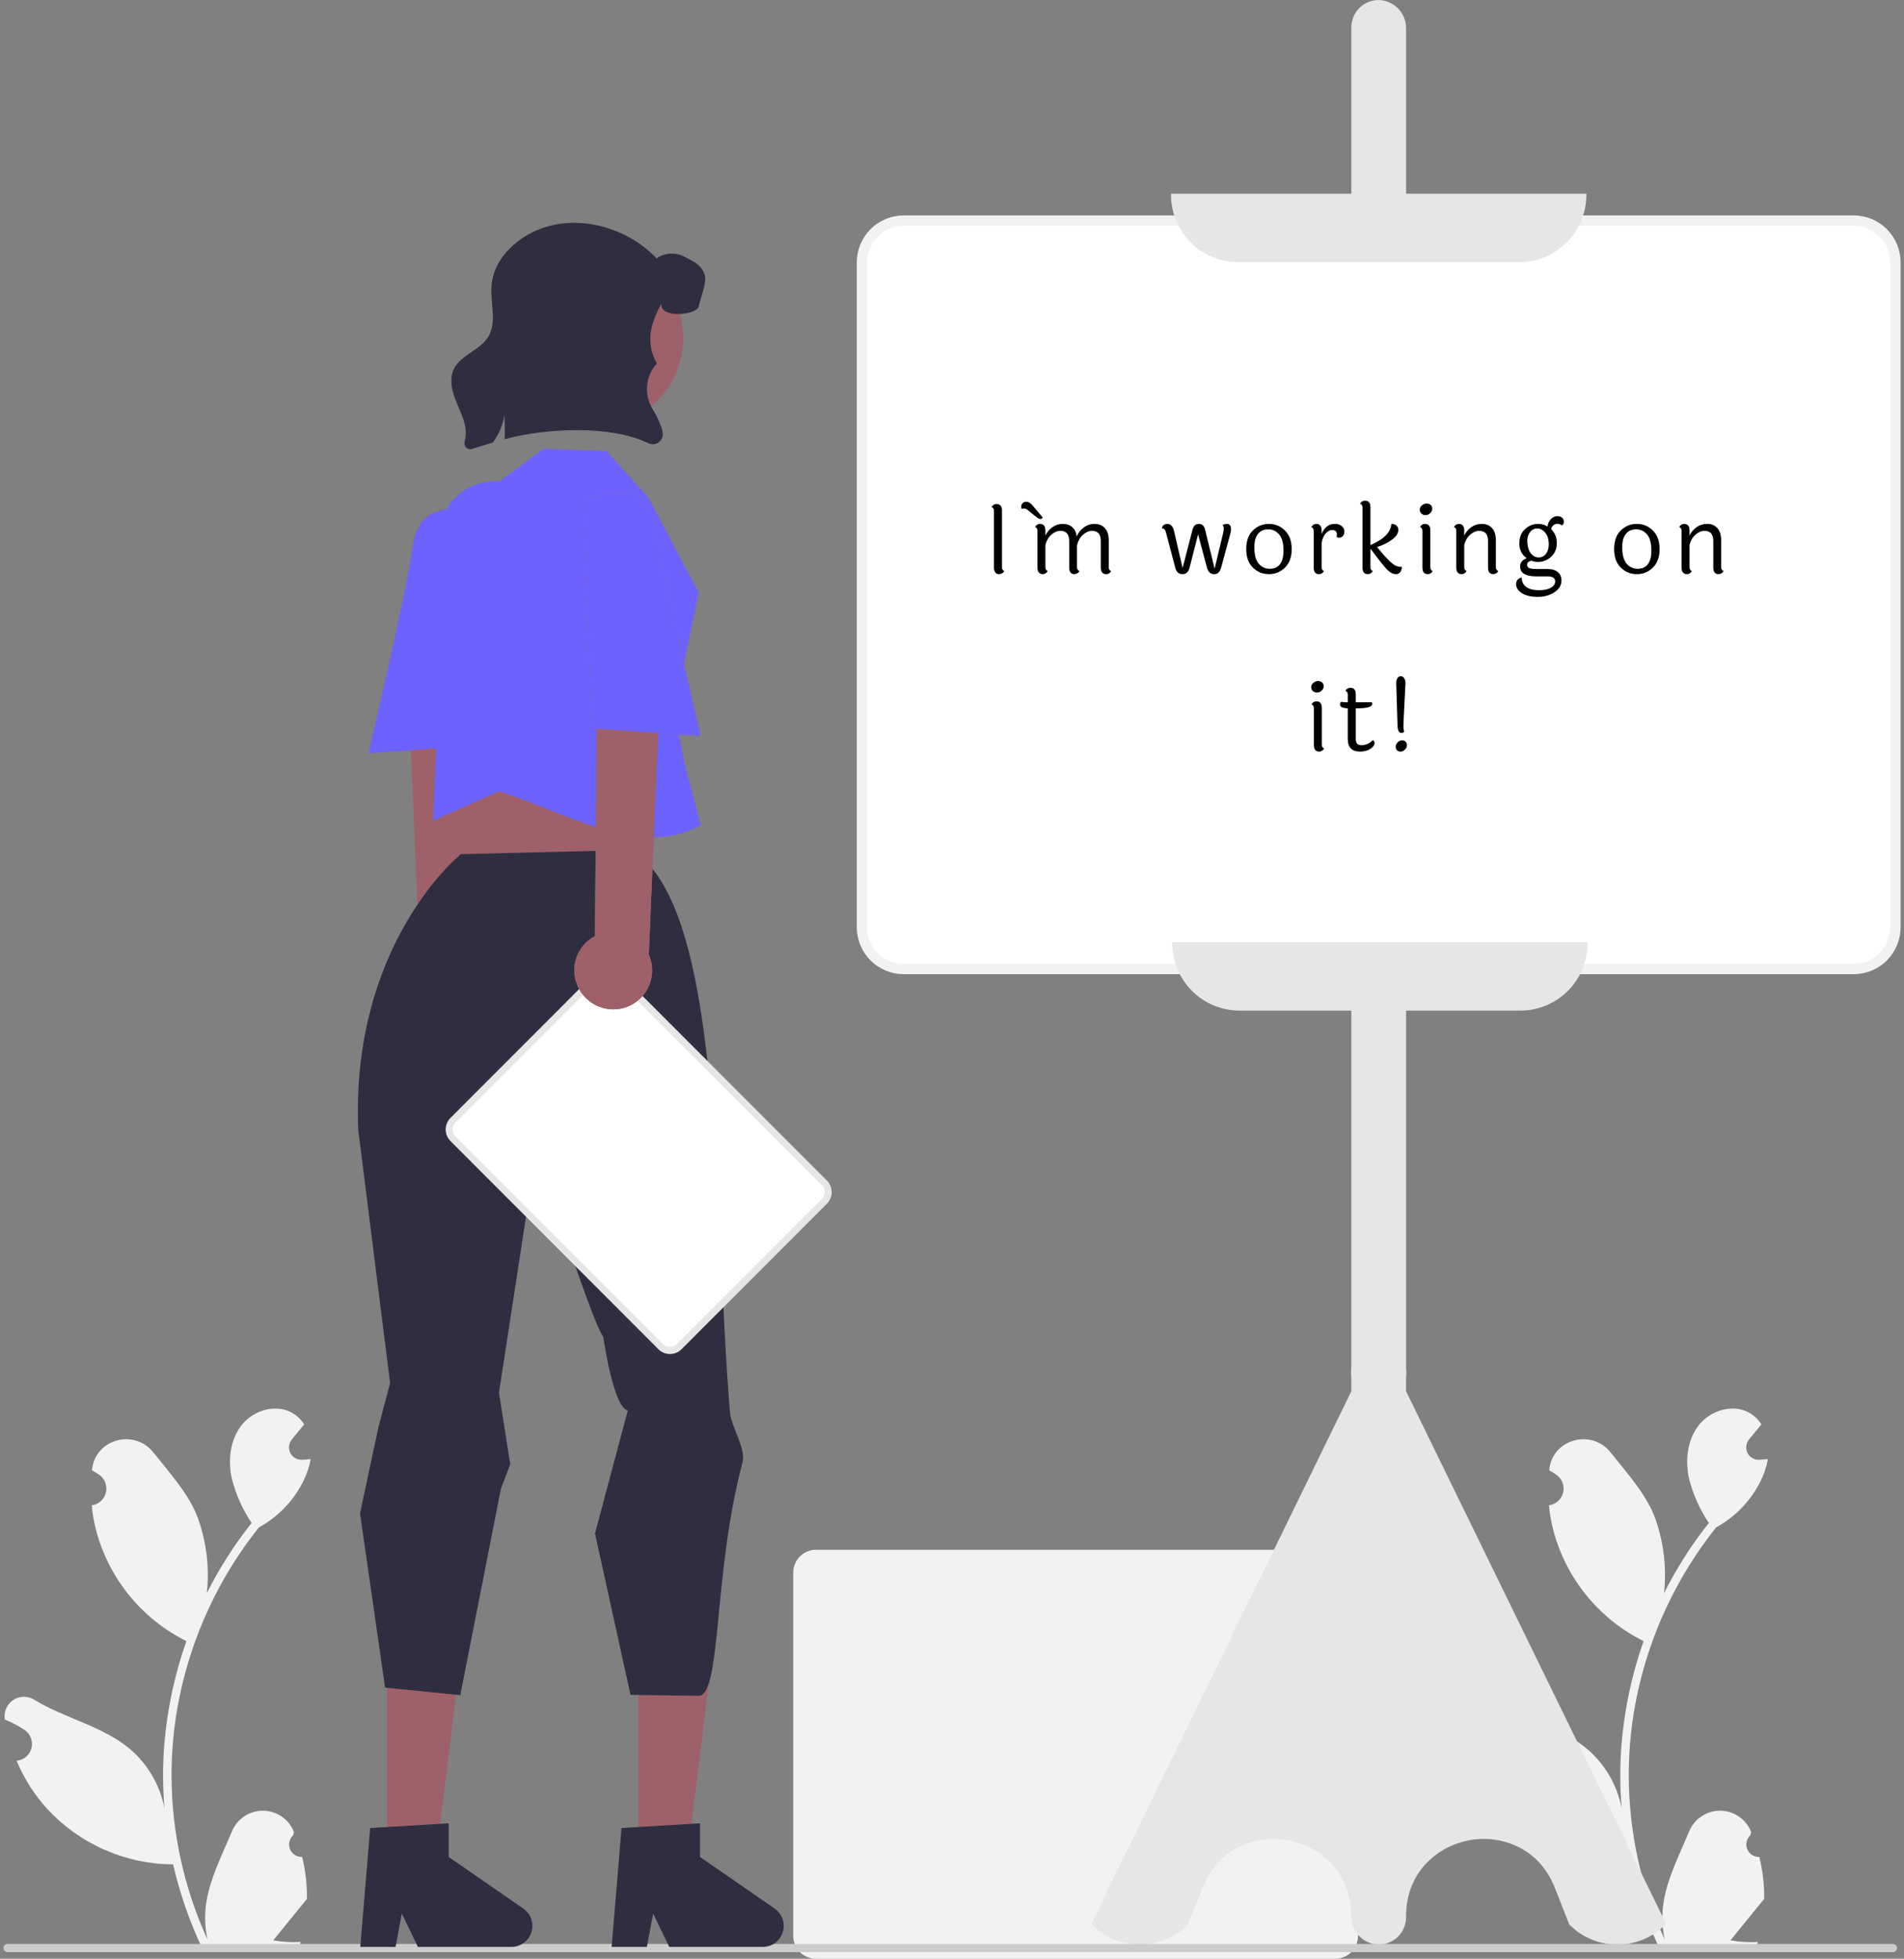 <svg width="279" height="287" viewBox="0 0 279 287" fill="none" xmlns="http://www.w3.org/2000/svg">
<rect x="0" y="0" width="279" height="287" fill="#808080" stroke="none"/>
<g clip-path="url(#clip0_112_300)">
<path d="M195.657 287H119.571C118.686 286.999 117.839 286.647 117.213 286.021C116.588 285.395 116.236 284.546 116.235 283.661V230.413C116.236 229.528 116.588 228.679 117.213 228.053C117.838 227.427 118.686 227.075 119.571 227.074H195.657C196.542 227.075 197.39 227.427 198.015 228.053C198.641 228.679 198.992 229.528 198.993 230.413V283.661C198.992 284.546 198.641 285.395 198.015 286.021C197.39 286.647 196.542 286.999 195.657 287Z" fill="#F2F2F2"/>
<path d="M71.317 148.196C71.827 147.542 72.188 146.785 72.374 145.977C72.56 145.168 72.567 144.329 72.394 143.518C72.221 142.707 71.872 141.944 71.373 141.283C70.873 140.621 70.235 140.077 69.502 139.689L69.023 88.749L59.511 93.118L61.603 142.385C61.034 143.659 60.951 145.099 61.371 146.43C61.791 147.762 62.684 148.893 63.882 149.609C65.079 150.325 66.497 150.577 67.868 150.317C69.238 150.056 70.465 149.301 71.317 148.196Z" fill="#9E616A"/>
<path d="M71.061 75.852C71.061 75.852 61.808 71.359 60.529 79.835C59.249 88.312 53.986 110.372 53.986 110.372L69.957 109.241L71.061 75.852Z" fill="#9E616A"/>
<path d="M71.317 148.196C71.827 147.542 72.188 146.785 72.374 145.977C72.56 145.168 72.567 144.329 72.394 143.518C72.221 142.707 71.872 141.944 71.373 141.283C70.873 140.621 70.235 140.077 69.502 139.689L69.023 88.749L59.511 93.118L61.603 142.385C61.034 143.659 60.951 145.099 61.371 146.43C61.791 147.762 62.684 148.893 63.882 149.609C65.079 150.325 66.497 150.577 67.868 150.317C69.238 150.056 70.465 149.301 71.317 148.196Z" fill="#9E616A"/>
<path d="M71.061 75.852C71.061 75.852 61.808 71.359 60.529 79.835C59.249 88.312 53.986 110.372 53.986 110.372L69.957 109.241L71.061 75.852Z" fill="#6C63FF"/>
<path d="M44.27 272.08C43.897 272.098 43.527 271.999 43.211 271.799C42.895 271.599 42.648 271.306 42.504 270.961C42.359 270.615 42.325 270.234 42.404 269.868C42.484 269.502 42.674 269.17 42.948 268.916C42.994 268.733 43.027 268.602 43.073 268.419C43.057 268.379 43.04 268.339 43.023 268.299C42.647 267.409 42.017 266.651 41.211 266.118C40.405 265.586 39.46 265.304 38.495 265.308C37.529 265.311 36.587 265.6 35.785 266.139C34.983 266.677 34.358 267.44 33.988 268.333C32.511 271.895 30.629 275.464 30.166 279.231C29.962 280.896 30.048 282.584 30.42 284.219C26.949 276.641 25.147 268.404 25.136 260.067C25.135 257.975 25.251 255.884 25.483 253.805C25.675 252.101 25.942 250.408 26.283 248.728C28.143 239.612 32.137 231.067 37.937 223.796C40.744 222.263 43.015 219.905 44.442 217.041C44.959 216.011 45.324 214.912 45.527 213.778C45.21 213.819 44.888 213.845 44.572 213.866C44.473 213.871 44.369 213.876 44.271 213.882L44.233 213.883C43.885 213.899 43.54 213.814 43.239 213.637C42.939 213.461 42.696 213.202 42.539 212.891C42.382 212.579 42.318 212.229 42.356 211.882C42.393 211.536 42.53 211.207 42.749 210.936C42.886 210.768 43.023 210.6 43.16 210.431C43.367 210.171 43.58 209.917 43.788 209.657C43.812 209.632 43.834 209.606 43.855 209.579C44.094 209.283 44.333 208.992 44.572 208.696C44.136 208.019 43.55 207.451 42.859 207.038C40.465 205.635 37.164 206.607 35.435 208.774C33.701 210.941 33.374 213.98 33.976 216.688C34.568 218.991 35.548 221.177 36.873 223.152C36.743 223.318 36.608 223.479 36.478 223.646C34.106 226.699 32.038 229.978 30.305 233.436C30.726 229.562 30.223 225.644 28.837 222.004C27.432 218.611 24.798 215.753 22.479 212.82C19.693 209.297 13.981 210.834 13.49 215.3C13.485 215.344 13.48 215.387 13.476 215.43C13.82 215.625 14.158 215.831 14.488 216.05C14.902 216.327 15.223 216.723 15.409 217.186C15.595 217.649 15.636 218.157 15.529 218.644C15.421 219.132 15.168 219.575 14.805 219.916C14.441 220.257 13.983 220.48 13.49 220.556L13.44 220.564C13.562 221.807 13.779 223.039 14.088 224.248C14.985 227.626 16.568 230.782 18.74 233.518C20.911 236.254 23.624 238.512 26.709 240.149C26.911 240.253 27.108 240.357 27.311 240.456C25.569 245.396 24.477 250.542 24.061 255.764C23.826 258.845 23.84 261.94 24.102 265.019L24.087 264.91C23.422 261.486 21.598 258.397 18.922 256.164C14.947 252.896 9.331 251.692 5.042 249.065C4.587 248.772 4.057 248.616 3.515 248.614C2.973 248.613 2.443 248.767 1.986 249.057C1.528 249.348 1.164 249.764 0.935 250.255C0.706 250.746 0.622 251.293 0.693 251.83C0.699 251.868 0.705 251.907 0.711 251.945C1.35 252.205 1.972 252.506 2.574 252.844C2.919 253.038 3.256 253.245 3.586 253.463C4 253.74 4.322 254.136 4.507 254.599C4.693 255.062 4.735 255.571 4.627 256.058C4.519 256.545 4.267 256.988 3.903 257.33C3.539 257.671 3.081 257.894 2.588 257.97L2.538 257.978C2.502 257.983 2.47 257.988 2.434 257.993C3.526 260.604 5.059 263.007 6.966 265.097C9.321 267.627 12.168 269.648 15.332 271.038C18.495 272.427 21.909 273.155 25.364 273.177H25.369C26.307 277.256 27.666 281.227 29.424 285.025H43.907C43.959 284.864 44.006 284.697 44.053 284.536C42.712 284.621 41.366 284.54 40.045 284.297C41.12 282.977 42.194 281.647 43.269 280.327C43.293 280.303 43.315 280.277 43.336 280.249C43.881 279.574 44.431 278.903 44.977 278.228L44.977 278.227C45.006 276.156 44.769 274.091 44.271 272.081L44.27 272.08Z" fill="#F2F2F2"/>
<path d="M257.802 272.08C257.428 272.098 257.058 271.999 256.742 271.799C256.426 271.599 256.18 271.306 256.035 270.961C255.891 270.615 255.856 270.234 255.936 269.868C256.015 269.502 256.205 269.17 256.48 268.916C256.526 268.733 256.559 268.602 256.605 268.419C256.588 268.379 256.572 268.339 256.555 268.299C256.179 267.409 255.548 266.651 254.743 266.118C253.937 265.586 252.992 265.304 252.027 265.308C251.061 265.311 250.118 265.6 249.317 266.139C248.515 266.677 247.89 267.44 247.52 268.333C246.042 271.895 244.161 275.464 243.698 279.231C243.494 280.896 243.58 282.584 243.952 284.219C240.481 276.641 238.679 268.404 238.667 260.067C238.667 257.975 238.783 255.884 239.015 253.805C239.207 252.101 239.474 250.408 239.815 248.728C241.675 239.612 245.669 231.067 251.469 223.796C254.276 222.263 256.546 219.905 257.974 217.041C258.491 216.011 258.856 214.912 259.059 213.778C258.742 213.819 258.42 213.845 258.103 213.866C258.005 213.871 257.901 213.876 257.802 213.882L257.765 213.883C257.417 213.899 257.072 213.814 256.771 213.637C256.471 213.461 256.227 213.202 256.07 212.891C255.914 212.579 255.85 212.229 255.887 211.882C255.925 211.536 256.061 211.207 256.281 210.936C256.418 210.768 256.554 210.6 256.691 210.431C256.899 210.171 257.112 209.917 257.319 209.657C257.343 209.632 257.366 209.606 257.387 209.579C257.626 209.283 257.865 208.992 258.103 208.696C257.667 208.019 257.081 207.451 256.39 207.038C253.997 205.635 250.695 206.607 248.967 208.774C247.233 210.941 246.906 213.98 247.508 216.688C248.1 218.991 249.08 221.177 250.405 223.152C250.275 223.318 250.14 223.479 250.01 223.646C247.638 226.699 245.57 229.978 243.837 233.436C244.258 229.562 243.755 225.644 242.369 222.004C240.963 218.611 238.33 215.753 236.011 212.82C233.225 209.297 227.512 210.834 227.022 215.3C227.017 215.344 227.012 215.387 227.008 215.43C227.352 215.625 227.689 215.831 228.019 216.05C228.434 216.327 228.755 216.723 228.941 217.186C229.126 217.649 229.168 218.157 229.06 218.644C228.952 219.132 228.7 219.575 228.336 219.916C227.973 220.257 227.514 220.48 227.022 220.556L226.971 220.564C227.094 221.807 227.311 223.039 227.62 224.248C228.516 227.626 230.1 230.782 232.271 233.518C234.443 236.254 237.156 238.512 240.24 240.149C240.443 240.253 240.64 240.357 240.842 240.456C239.101 245.396 238.008 250.542 237.593 255.764C237.357 258.845 237.371 261.94 237.634 265.019L237.619 264.91C236.954 261.486 235.13 258.397 232.453 256.164C228.478 252.896 222.862 251.692 218.574 249.065C218.118 248.772 217.588 248.616 217.047 248.614C216.505 248.613 215.975 248.767 215.517 249.057C215.06 249.348 214.696 249.764 214.467 250.255C214.238 250.746 214.154 251.293 214.225 251.83C214.231 251.868 214.236 251.907 214.242 251.945C214.882 252.205 215.504 252.506 216.106 252.844C216.45 253.038 216.788 253.245 217.118 253.463C217.532 253.74 217.853 254.136 218.039 254.599C218.225 255.062 218.267 255.571 218.159 256.058C218.051 256.545 217.799 256.988 217.435 257.33C217.071 257.671 216.613 257.894 216.12 257.97L216.07 257.978C216.033 257.983 216.002 257.988 215.966 257.993C217.058 260.604 218.591 263.007 220.498 265.097C222.853 267.627 225.7 269.648 228.864 271.038C232.027 272.427 235.441 273.155 238.896 273.177H238.901C239.839 277.256 241.197 281.227 242.955 285.025H257.439C257.491 284.864 257.538 284.697 257.584 284.536C256.244 284.621 254.898 284.54 253.577 284.297C254.651 282.977 255.726 281.647 256.8 280.327C256.824 280.303 256.847 280.277 256.868 280.249C257.413 279.574 257.963 278.903 258.508 278.228L258.509 278.227C258.538 276.156 258.3 274.091 257.802 272.081L257.802 272.08Z" fill="#F2F2F2"/>
<path d="M202.027 284.93C201.986 284.93 201.944 284.929 201.902 284.928C200.842 284.867 199.847 284.4 199.122 283.623C198.398 282.846 198.001 281.819 198.014 280.757C198.014 274.292 193.4 270.52 188.828 269.651C184.256 268.782 178.582 270.596 176.213 276.612L174.06 282.022C172.199 283.881 169.677 284.925 167.047 284.925C164.417 284.925 161.895 283.881 160.034 282.022L159.906 281.895L159.985 281.732L198.014 203.849V201.941C197.962 201.352 197.962 200.76 198.015 200.172L198.014 4.015C198.014 3.478 198.122 2.945 198.331 2.45C198.541 1.955 198.847 1.507 199.233 1.133C199.619 0.758 200.075 0.466 200.576 0.271C201.077 0.077 201.612 -0.015 202.149 0.002C203.209 0.063 204.204 0.53 204.929 1.307C205.653 2.084 206.05 3.11 206.037 4.173V200.195C206.09 200.783 206.089 201.375 206.036 201.963L206.037 203.849L244.145 281.895L244.018 282.022C242.156 283.881 239.634 284.925 237.004 284.925C234.375 284.925 231.852 283.881 229.991 282.022L229.934 281.936L227.838 276.612C225.469 270.597 219.796 268.783 215.223 269.651C210.651 270.52 206.037 274.292 206.037 280.757V280.915C206.037 281.979 205.615 283 204.863 283.753C204.111 284.506 203.091 284.93 202.027 284.93Z" fill="#E6E6E6"/>
<path d="M271.639 141.981H132.413C130.794 141.979 129.243 141.334 128.098 140.189C126.954 139.043 126.31 137.49 126.308 135.87V38.435C126.31 36.816 126.954 35.262 128.098 34.117C129.242 32.971 130.794 32.327 132.413 32.325H271.639C273.257 32.327 274.809 32.971 275.953 34.117C277.097 35.262 277.741 36.816 277.743 38.435V135.87C277.741 137.49 277.097 139.043 275.953 140.189C274.809 141.334 273.257 141.979 271.639 141.981Z" fill="white"/>
<path d="M271.639 142.738H132.412C130.593 142.736 128.849 142.012 127.563 140.725C126.277 139.437 125.553 137.691 125.551 135.871V38.435C125.553 36.614 126.277 34.869 127.563 33.581C128.849 32.294 130.593 31.569 132.412 31.567H271.639C273.458 31.569 275.202 32.294 276.488 33.581C277.774 34.869 278.498 36.614 278.5 38.435V135.871C278.498 137.691 277.774 139.437 276.488 140.725C275.202 142.012 273.458 142.736 271.639 142.738ZM132.412 33.083C130.995 33.085 129.636 33.649 128.633 34.653C127.631 35.656 127.067 37.016 127.065 38.435V135.871C127.067 137.29 127.631 138.65 128.633 139.653C129.636 140.657 130.995 141.221 132.412 141.223H271.639C273.056 141.221 274.415 140.657 275.418 139.653C276.42 138.65 276.984 137.29 276.986 135.871V38.435C276.984 37.016 276.42 35.656 275.418 34.653C274.415 33.649 273.056 33.085 271.639 33.083H132.412Z" fill="#F2F2F2"/>
<path d="M222.611 38.417H181.44C178.83 38.414 176.328 37.375 174.482 35.528C172.636 33.68 171.598 31.175 171.595 28.562V28.383H232.456V28.562C232.453 31.175 231.414 33.68 229.569 35.528C227.723 37.375 225.221 38.414 222.611 38.417Z" fill="#E6E6E6"/>
<path d="M222.79 148.073H181.619C179.009 148.07 176.507 147.03 174.661 145.183C172.816 143.335 171.777 140.831 171.774 138.218V138.039H232.635V138.218C232.632 140.831 231.594 143.335 229.748 145.183C227.902 147.03 225.4 148.07 222.79 148.073Z" fill="#E6E6E6"/>
<path d="M277.975 285.432C277.975 285.511 277.96 285.589 277.93 285.662C277.899 285.735 277.855 285.802 277.799 285.858C277.744 285.913 277.677 285.958 277.604 285.988C277.531 286.018 277.453 286.033 277.374 286.033H1.101C0.941 286.033 0.789 285.97 0.676 285.857C0.563 285.744 0.5 285.591 0.5 285.432C0.5 285.272 0.563 285.119 0.676 285.007C0.789 284.894 0.941 284.831 1.101 284.831H277.374C277.453 284.83 277.531 284.846 277.604 284.876C277.677 284.906 277.744 284.95 277.799 285.006C277.855 285.062 277.899 285.128 277.93 285.201C277.96 285.274 277.975 285.353 277.975 285.432Z" fill="#CCCCCC"/>
<path d="M93.538 271.434H100.815L104.277 243.337L93.537 243.338L93.538 271.434Z" fill="#9E616A"/>
<path d="M91.074 267.841L102.578 267.154V272.087L113.515 279.648C114.055 280.022 114.462 280.558 114.676 281.179C114.89 281.801 114.9 282.474 114.705 283.101C114.509 283.729 114.119 284.277 113.59 284.667C113.061 285.056 112.422 285.266 111.765 285.266H98.069L95.709 280.386L94.787 285.266H89.623L91.074 267.841Z" fill="#2F2E41"/>
<path d="M68.788 115.153L68.076 118.553L67.469 131.097L91.823 127.797L93.693 113.271L91.108 109.02L68.788 115.153Z" fill="#9E616A"/>
<path d="M56.708 271.434H63.985L67.447 243.337L56.706 243.338L56.708 271.434Z" fill="#9E616A"/>
<path d="M52.76 221.795L52.76 221.719L55.484 208.99L57.163 202.653L52.494 165.549C51.395 138.593 67.019 125.635 67.142 125.507L67.481 125.155L92.537 124.541C106.018 132.626 104.492 176.849 106.961 206.924C107.137 209.068 109.349 212.234 108.805 214.274C104.491 230.457 105.755 247.957 102.468 248.474L92.392 248.334L87.188 224.692L91.992 206.66C89.861 206.267 88.389 195.841 88.389 195.841C87.46 194.737 84.255 185.353 84.255 185.353L79.982 159.376L73.116 204.056L74.77 214.538L73.401 218.142L67.541 247.897L67.479 248.376L56.431 247.272L52.76 221.795Z" fill="#2F2E41"/>
<path d="M54.244 267.841L65.748 267.154V272.087L76.685 279.648C77.225 280.022 77.632 280.558 77.846 281.179C78.06 281.801 78.07 282.474 77.875 283.101C77.68 283.729 77.289 284.277 76.76 284.667C76.231 285.056 75.592 285.266 74.936 285.266H61.24L58.879 280.386L57.957 285.266H52.794L54.244 267.841Z" fill="#2F2E41"/>
<path d="M88.88 66.096L95.023 72.927L102.4 86.847L98.776 104.011L100.361 112.065L102.701 120.919C93.685 125.911 82.976 119.017 73.138 115.955L63.458 120.236L63.969 108.451L64.232 78.76C64.242 77.62 64.486 76.493 64.949 75.451C65.412 74.409 66.084 73.474 66.924 72.703C67.763 71.931 68.752 71.341 69.829 70.969C70.905 70.596 72.047 70.449 73.183 70.536L79.667 65.754L88.88 66.096Z" fill="#6C63FF"/>
<path d="M87.159 62.52C94.312 62.52 100.111 56.715 100.111 49.555C100.111 42.395 94.312 36.591 87.159 36.591C80.006 36.591 74.207 42.395 74.207 49.555C74.207 56.715 80.006 62.52 87.159 62.52Z" fill="#9E616A"/>
<path d="M102.4 44.877C102.172 46.147 96.72 46.76 96.884 44.5C95.823 46.628 94.238 49.715 96.257 53.252C95.466 54.115 94.968 55.205 94.833 56.368C94.699 57.531 94.936 58.707 95.509 59.727C96.084 60.662 96.565 61.651 96.946 62.68C97.023 62.93 97.078 63.186 97.11 63.446C97.143 63.706 97.105 63.971 97 64.212C96.895 64.453 96.727 64.661 96.514 64.814C96.302 64.968 96.051 65.062 95.79 65.085C95.528 65.109 95.265 65.061 95.029 64.948C89.536 62.255 79.958 62.712 73.949 64.355C73.989 63.185 73.973 62.017 73.901 60.852C73.682 62.309 73.095 63.685 72.196 64.852C71.167 65.156 70.158 65.473 69.181 65.785C69.032 65.834 68.873 65.841 68.721 65.805C68.568 65.77 68.428 65.695 68.315 65.586C68.202 65.477 68.12 65.34 68.079 65.189C68.038 65.038 68.038 64.878 68.08 64.727C68.271 64.036 68.306 63.311 68.184 62.604C67.936 61.137 67.2 59.811 66.679 58.42C66.159 57.03 65.863 55.431 66.499 54.089C67.488 52.005 70.274 51.368 71.503 49.416C72.884 47.224 71.811 44.367 72.028 41.782C72.332 38.128 75.322 35.159 78.693 33.724C84.53 31.24 91.832 33.252 96.207 37.844C96.821 37.429 97.537 37.193 98.277 37.161C99.017 37.129 99.751 37.303 100.399 37.664C101.692 38.357 102.62 38.718 103.201 40.068C103.709 41.254 102.632 43.602 102.4 44.877Z" fill="#2F2E41"/>
<path d="M96.837 197.334L66.365 166.832C66.011 166.477 65.812 165.996 65.812 165.495C65.812 164.993 66.011 164.512 66.365 164.157L87.67 142.832C88.024 142.478 88.505 142.279 89.006 142.279C89.507 142.279 89.987 142.478 90.342 142.832L120.814 173.334C121.168 173.689 121.366 174.17 121.366 174.671C121.366 175.173 121.168 175.654 120.814 176.009L99.509 197.334C99.155 197.688 98.674 197.887 98.173 197.887C97.672 197.887 97.192 197.688 96.837 197.334Z" fill="white"/>
<path d="M98.173 198.392C97.859 198.393 97.547 198.332 97.257 198.211C96.966 198.091 96.702 197.914 96.48 197.691L66.008 167.189C65.56 166.74 65.308 166.13 65.308 165.495C65.308 164.86 65.56 164.25 66.008 163.8L87.313 142.475C87.762 142.026 88.371 141.774 89.006 141.774C89.641 141.774 90.25 142.026 90.699 142.475L121.171 172.977C121.619 173.426 121.871 174.036 121.871 174.671C121.871 175.307 121.619 175.916 121.171 176.366L99.866 197.691C99.644 197.914 99.38 198.091 99.09 198.211C98.799 198.332 98.488 198.393 98.173 198.392ZM89.006 142.784C88.824 142.784 88.644 142.819 88.476 142.889C88.308 142.958 88.155 143.06 88.027 143.189L66.722 164.515C66.463 164.775 66.317 165.128 66.317 165.495C66.317 165.862 66.463 166.215 66.722 166.475L97.194 196.977C97.458 197.228 97.809 197.368 98.173 197.368C98.538 197.368 98.888 197.228 99.152 196.977L120.457 175.651C120.716 175.391 120.862 175.039 120.862 174.671C120.862 174.304 120.716 173.951 120.457 173.691L89.985 143.189C89.856 143.06 89.704 142.958 89.536 142.889C89.368 142.819 89.188 142.784 89.006 142.784Z" fill="#E6E6E6"/>
<path d="M85.356 145.669C84.846 145.016 84.485 144.258 84.299 143.45C84.113 142.642 84.106 141.803 84.279 140.992C84.452 140.181 84.801 139.418 85.3 138.756C85.8 138.094 86.438 137.551 87.171 137.163L87.65 86.222L97.162 90.592L95.07 139.858C95.639 141.133 95.722 142.572 95.302 143.904C94.882 145.235 93.989 146.366 92.791 147.083C91.594 147.799 90.176 148.051 88.805 147.79C87.435 147.53 86.208 146.775 85.356 145.669Z" fill="#9E616A"/>
<path d="M85.612 73.325C85.612 73.325 94.865 68.833 96.144 77.309C97.424 85.785 102.687 107.846 102.687 107.846L86.716 106.715L85.612 73.325Z" fill="#9E616A"/>
<path d="M85.356 145.669C84.846 145.016 84.485 144.258 84.299 143.45C84.113 142.642 84.106 141.803 84.279 140.992C84.452 140.181 84.801 139.418 85.3 138.756C85.8 138.094 86.438 137.551 87.171 137.163L87.65 86.222L97.162 90.592L95.07 139.858C95.639 141.133 95.722 142.572 95.302 143.904C94.882 145.235 93.989 146.366 92.791 147.083C91.594 147.799 90.176 148.051 88.805 147.79C87.435 147.53 86.208 146.775 85.356 145.669Z" fill="#9E616A"/>
<path d="M85.612 73.325C85.612 73.325 94.865 68.833 96.144 77.309C97.424 85.785 102.687 107.846 102.687 107.846L86.716 106.715L85.612 73.325Z" fill="#6C63FF"/>
<path d="M146.825 74.816V83.132C146.825 83.393 146.937 83.575 147.161 83.678C146.974 83.977 146.727 84.126 146.419 84.126C145.906 84.126 145.649 83.799 145.649 83.146V74.83C145.649 74.569 145.532 74.387 145.299 74.284C145.467 73.995 145.71 73.85 146.027 73.85C146.559 73.85 146.825 74.172 146.825 74.816ZM152.779 75.81C152.723 75.969 152.625 76.048 152.485 76.048C152.345 76.048 152.186 75.987 152.009 75.866L150.553 74.704C150.376 74.573 150.217 74.508 150.077 74.508C149.937 74.508 149.816 74.531 149.713 74.578C149.666 74.447 149.643 74.321 149.643 74.2C149.643 74.079 149.676 73.967 149.741 73.864C149.872 73.631 150.091 73.514 150.399 73.514C150.707 73.514 151.034 73.724 151.379 74.144L152.779 75.81ZM162.467 79.17V83.132C162.467 83.393 162.584 83.575 162.817 83.678C162.649 83.977 162.406 84.126 162.089 84.126C161.566 84.126 161.305 83.799 161.305 83.146V79.254C161.305 78.274 160.876 77.784 160.017 77.784C159.55 77.784 159.107 77.975 158.687 78.358C158.267 78.741 157.978 79.254 157.819 79.898V83.132C157.819 83.393 157.94 83.575 158.183 83.678C157.987 83.977 157.74 84.126 157.441 84.126C156.928 84.126 156.671 83.799 156.671 83.146V79.254C156.671 78.274 156.242 77.784 155.383 77.784C154.916 77.784 154.473 77.971 154.053 78.344C153.633 78.717 153.344 79.217 153.185 79.842V83.132C153.185 83.403 153.302 83.585 153.535 83.678C153.339 83.977 153.096 84.126 152.807 84.126C152.284 84.126 152.023 83.799 152.023 83.146V77.77C152.023 77.499 151.906 77.313 151.673 77.21C151.85 76.911 152.093 76.762 152.401 76.762C152.924 76.762 153.185 77.089 153.185 77.742V78.47C153.428 77.966 153.773 77.555 154.221 77.238C154.669 76.921 155.173 76.762 155.733 76.762C156.293 76.762 156.75 76.916 157.105 77.224C157.469 77.532 157.693 77.994 157.777 78.61C157.992 78.078 158.332 77.639 158.799 77.294C159.266 76.939 159.802 76.762 160.409 76.762C161.025 76.762 161.52 76.967 161.893 77.378C162.276 77.779 162.467 78.377 162.467 79.17ZM179.256 77.994C179.303 77.798 179.326 77.607 179.326 77.42C179.326 77.224 179.265 77.065 179.144 76.944C179.34 76.823 179.559 76.762 179.802 76.762C180.045 76.762 180.217 76.883 180.32 77.126C180.367 77.238 180.39 77.378 180.39 77.546C180.39 77.714 180.362 77.905 180.306 78.12L178.948 83.132C178.845 83.487 178.715 83.743 178.556 83.902C178.397 84.051 178.183 84.126 177.912 84.126C177.38 84.126 177.025 83.795 176.848 83.132L175.56 78.288L174.328 83.132C174.169 83.795 173.815 84.126 173.264 84.126C172.713 84.126 172.359 83.795 172.2 83.132L170.842 77.966C170.749 77.611 170.557 77.429 170.268 77.42C170.277 77.224 170.357 77.065 170.506 76.944C170.665 76.823 170.847 76.762 171.052 76.762C171.528 76.762 171.85 77.089 172.018 77.742L173.292 83.23L174.734 77.644C174.818 77.327 174.935 77.103 175.084 76.972C175.233 76.832 175.429 76.762 175.672 76.762C175.924 76.762 176.12 76.832 176.26 76.972C176.409 77.103 176.521 77.327 176.596 77.644L177.982 83.328L179.256 77.994ZM187.43 78.302C187.01 77.807 186.478 77.56 185.834 77.56C185.19 77.56 184.69 77.784 184.336 78.232C183.981 78.671 183.804 79.319 183.804 80.178C183.804 81.289 184.018 82.096 184.448 82.6C184.886 83.095 185.428 83.342 186.072 83.342C186.716 83.342 187.21 83.118 187.556 82.67C187.901 82.222 188.074 81.569 188.074 80.71C188.074 79.59 187.859 78.787 187.43 78.302ZM183.58 77.728C184.233 77.084 185.022 76.762 185.946 76.762C186.87 76.762 187.654 77.089 188.298 77.742C188.951 78.386 189.278 79.291 189.278 80.458C189.278 81.615 188.951 82.516 188.298 83.16C187.654 83.804 186.87 84.126 185.946 84.126C185.022 84.126 184.233 83.804 183.58 83.16C182.936 82.516 182.614 81.611 182.614 80.444C182.614 79.277 182.936 78.372 183.58 77.728ZM193.663 77.742V78.26C194.055 77.261 194.703 76.762 195.609 76.762C196.047 76.762 196.388 76.874 196.631 77.098C196.873 77.322 196.995 77.583 196.995 77.882C196.995 78.171 196.92 78.395 196.771 78.554C196.621 78.703 196.467 78.778 196.309 78.778C196.15 78.778 196.005 78.759 195.875 78.722C195.893 78.629 195.903 78.507 195.903 78.358C195.903 77.891 195.669 77.658 195.203 77.658C194.895 77.658 194.591 77.812 194.293 78.12C193.994 78.428 193.784 78.899 193.663 79.534V83.132C193.663 83.403 193.779 83.585 194.013 83.678C193.817 83.977 193.574 84.126 193.285 84.126C192.762 84.126 192.501 83.799 192.501 83.146V77.77C192.501 77.499 192.384 77.313 192.151 77.21C192.328 76.911 192.571 76.762 192.879 76.762C193.401 76.762 193.663 77.089 193.663 77.742ZM200.815 74.326V79.87C201.851 79.422 202.617 78.932 203.111 78.4C203.615 77.859 203.867 77.313 203.867 76.762C204.185 76.762 204.437 76.841 204.623 77C204.81 77.159 204.903 77.373 204.903 77.644C204.903 78.12 204.614 78.582 204.035 79.03C203.466 79.478 202.715 79.851 201.781 80.15C203.107 81.783 204.04 82.707 204.581 82.922C204.815 83.015 205.095 83.062 205.421 83.062C205.421 83.361 205.342 83.613 205.183 83.818C205.034 84.023 204.824 84.126 204.553 84.126C204.124 84.126 203.685 83.897 203.237 83.44C202.789 82.973 201.982 81.956 200.815 80.388V83.132C200.815 83.403 200.932 83.585 201.165 83.678C200.969 83.977 200.727 84.126 200.437 84.126C199.915 84.126 199.653 83.799 199.653 83.146V74.354C199.653 74.083 199.537 73.897 199.303 73.794C199.462 73.505 199.705 73.36 200.031 73.36C200.554 73.36 200.815 73.682 200.815 74.326ZM209.049 73.78C209.291 73.78 209.487 73.85 209.637 73.99C209.795 74.121 209.875 74.307 209.875 74.55C209.875 74.783 209.772 74.998 209.567 75.194C209.371 75.381 209.147 75.474 208.895 75.474C208.643 75.474 208.437 75.399 208.279 75.25C208.12 75.101 208.041 74.905 208.041 74.662C208.041 74.419 208.148 74.214 208.363 74.046C208.587 73.869 208.815 73.78 209.049 73.78ZM209.595 77.742V83.132C209.595 83.403 209.711 83.585 209.945 83.678C209.749 83.977 209.506 84.126 209.217 84.126C208.694 84.126 208.433 83.799 208.433 83.146V77.77C208.433 77.499 208.316 77.313 208.083 77.21C208.26 76.911 208.503 76.762 208.811 76.762C209.333 76.762 209.595 77.089 209.595 77.742ZM219.194 79.17V83.132C219.194 83.393 219.315 83.575 219.558 83.678C219.362 83.977 219.115 84.126 218.816 84.126C218.303 84.126 218.046 83.799 218.046 83.146V79.254C218.046 78.274 217.617 77.784 216.758 77.784C216.291 77.784 215.848 77.971 215.428 78.344C215.008 78.717 214.719 79.217 214.56 79.842V83.132C214.56 83.403 214.677 83.585 214.91 83.678C214.714 83.977 214.471 84.126 214.182 84.126C213.659 84.126 213.398 83.799 213.398 83.146V77.77C213.398 77.499 213.281 77.313 213.048 77.21C213.225 76.911 213.468 76.762 213.776 76.762C214.299 76.762 214.56 77.089 214.56 77.742V78.47C214.803 77.966 215.148 77.555 215.596 77.238C216.044 76.921 216.567 76.762 217.164 76.762C217.771 76.762 218.261 76.967 218.634 77.378C219.007 77.779 219.194 78.377 219.194 79.17ZM224.342 81.116C224.66 81.489 225.038 81.676 225.476 81.676C225.915 81.676 226.27 81.499 226.54 81.144C226.811 80.78 226.946 80.323 226.946 79.772C226.946 79.025 226.774 78.451 226.428 78.05C226.083 77.639 225.691 77.434 225.252 77.434C224.823 77.434 224.473 77.611 224.202 77.966C223.932 78.321 223.796 78.75 223.796 79.254C223.796 79.347 223.801 79.445 223.81 79.548C223.857 80.211 224.034 80.733 224.342 81.116ZM226.764 84.448H224.972C224.31 84.448 223.773 84.331 223.362 84.098C222.952 83.874 222.746 83.501 222.746 82.978C222.746 82.446 223.064 82.049 223.698 81.788C222.989 81.265 222.634 80.551 222.634 79.646C222.634 78.741 222.91 78.036 223.46 77.532C224.011 77.019 224.65 76.762 225.378 76.762C225.882 76.762 226.344 76.888 226.764 77.14C226.82 76.692 226.988 76.328 227.268 76.048C227.558 75.768 227.856 75.628 228.164 75.628C228.482 75.628 228.724 75.703 228.892 75.852C229.07 76.001 229.158 76.202 229.158 76.454C229.158 76.697 229.06 76.874 228.864 76.986C228.659 76.827 228.44 76.748 228.206 76.748C227.973 76.748 227.772 76.823 227.604 76.972C227.446 77.112 227.343 77.299 227.296 77.532C227.847 78.064 228.122 78.745 228.122 79.576C228.122 80.407 227.847 81.074 227.296 81.578C226.746 82.082 226.106 82.334 225.378 82.334C225.014 82.334 224.683 82.273 224.384 82.152C223.974 82.255 223.768 82.455 223.768 82.754C223.768 82.978 223.871 83.137 224.076 83.23C224.291 83.323 224.632 83.37 225.098 83.37H226.708C227.39 83.37 227.908 83.519 228.262 83.818C228.626 84.117 228.808 84.527 228.808 85.05C228.808 85.741 228.468 86.315 227.786 86.772C227.105 87.229 226.279 87.458 225.308 87.458C224.338 87.458 223.572 87.276 223.012 86.912C222.452 86.548 222.168 86.109 222.158 85.596C222.158 85.325 222.233 85.106 222.382 84.938C222.541 84.77 222.737 84.663 222.97 84.616C223.026 85.857 223.876 86.478 225.518 86.478C226.265 86.478 226.844 86.357 227.254 86.114C227.674 85.881 227.884 85.568 227.884 85.176C227.884 84.691 227.511 84.448 226.764 84.448ZM241.339 78.302C240.919 77.807 240.387 77.56 239.743 77.56C239.099 77.56 238.6 77.784 238.245 78.232C237.891 78.671 237.713 79.319 237.713 80.178C237.713 81.289 237.928 82.096 238.357 82.6C238.796 83.095 239.337 83.342 239.981 83.342C240.625 83.342 241.12 83.118 241.465 82.67C241.811 82.222 241.983 81.569 241.983 80.71C241.983 79.59 241.769 78.787 241.339 78.302ZM237.489 77.728C238.143 77.084 238.931 76.762 239.855 76.762C240.779 76.762 241.563 77.089 242.207 77.742C242.861 78.386 243.187 79.291 243.187 80.458C243.187 81.615 242.861 82.516 242.207 83.16C241.563 83.804 240.779 84.126 239.855 84.126C238.931 84.126 238.143 83.804 237.489 83.16C236.845 82.516 236.523 81.611 236.523 80.444C236.523 79.277 236.845 78.372 237.489 77.728ZM252.206 79.17V83.132C252.206 83.393 252.328 83.575 252.57 83.678C252.374 83.977 252.127 84.126 251.828 84.126C251.315 84.126 251.058 83.799 251.058 83.146V79.254C251.058 78.274 250.629 77.784 249.77 77.784C249.304 77.784 248.86 77.971 248.44 78.344C248.02 78.717 247.731 79.217 247.572 79.842V83.132C247.572 83.403 247.689 83.585 247.922 83.678C247.726 83.977 247.484 84.126 247.194 84.126C246.672 84.126 246.41 83.799 246.41 83.146V77.77C246.41 77.499 246.294 77.313 246.06 77.21C246.238 76.911 246.48 76.762 246.788 76.762C247.311 76.762 247.572 77.089 247.572 77.742V78.47C247.815 77.966 248.16 77.555 248.608 77.238C249.056 76.921 249.579 76.762 250.176 76.762C250.783 76.762 251.273 76.967 251.646 77.378C252.02 77.779 252.206 78.377 252.206 79.17ZM193.144 99.78C193.387 99.78 193.583 99.85 193.732 99.99C193.891 100.121 193.97 100.307 193.97 100.55C193.97 100.783 193.867 100.998 193.662 101.194C193.466 101.381 193.242 101.474 192.99 101.474C192.738 101.474 192.533 101.399 192.374 101.25C192.215 101.101 192.136 100.905 192.136 100.662C192.136 100.419 192.243 100.214 192.458 100.046C192.682 99.869 192.911 99.78 193.144 99.78ZM193.69 103.742V109.132C193.69 109.403 193.807 109.585 194.04 109.678C193.844 109.977 193.601 110.126 193.312 110.126C192.789 110.126 192.528 109.799 192.528 109.146V103.77C192.528 103.499 192.411 103.313 192.178 103.21C192.355 102.911 192.598 102.762 192.906 102.762C193.429 102.762 193.69 103.089 193.69 103.742ZM198.669 103.784V108.222C198.669 108.567 198.734 108.815 198.865 108.964C199.005 109.113 199.229 109.188 199.537 109.188C200.116 109.188 200.662 108.941 201.175 108.446C201.334 108.53 201.413 108.665 201.413 108.852C201.413 109.169 201.208 109.463 200.797 109.734C200.386 109.995 199.882 110.126 199.285 110.126C198.09 110.126 197.493 109.505 197.493 108.264V103.784C196.737 103.756 196.359 103.574 196.359 103.238C196.359 103.061 196.415 102.925 196.527 102.832C196.854 102.879 197.106 102.902 197.283 102.902H197.493V101.768C197.493 101.507 197.376 101.32 197.143 101.208C197.33 100.919 197.572 100.774 197.871 100.774C198.403 100.774 198.669 101.101 198.669 101.754V102.902H201.021C201.058 102.967 201.077 103.047 201.077 103.14C201.077 103.569 200.34 103.784 198.865 103.784H198.669ZM205.661 105.87C205.652 106.029 205.647 106.234 205.647 106.486C205.647 106.738 205.685 106.971 205.759 107.186C205.666 107.326 205.54 107.396 205.381 107.396C205.027 107.396 204.831 107.088 204.793 106.472L204.597 100.284C204.597 100.228 204.597 100.177 204.597 100.13C204.597 99.813 204.653 99.561 204.765 99.374C204.877 99.178 205.041 99.08 205.255 99.08C205.47 99.08 205.638 99.178 205.759 99.374C205.89 99.561 205.955 99.799 205.955 100.088C205.955 100.153 205.951 100.219 205.941 100.284L205.661 105.87ZM205.437 108.474C205.661 108.474 205.839 108.539 205.969 108.67C206.1 108.801 206.165 108.978 206.165 109.202C206.165 109.426 206.067 109.636 205.871 109.832C205.675 110.028 205.461 110.126 205.227 110.126C205.003 110.126 204.826 110.061 204.695 109.93C204.574 109.799 204.513 109.622 204.513 109.398C204.513 109.165 204.611 108.955 204.807 108.768C205.003 108.572 205.213 108.474 205.437 108.474Z" fill="black"/>
</g>
<defs>
<clipPath id="clip0_112_300">
<rect width="278" height="287" fill="white" transform="translate(0.5)"/>
</clipPath>
</defs>
</svg>
